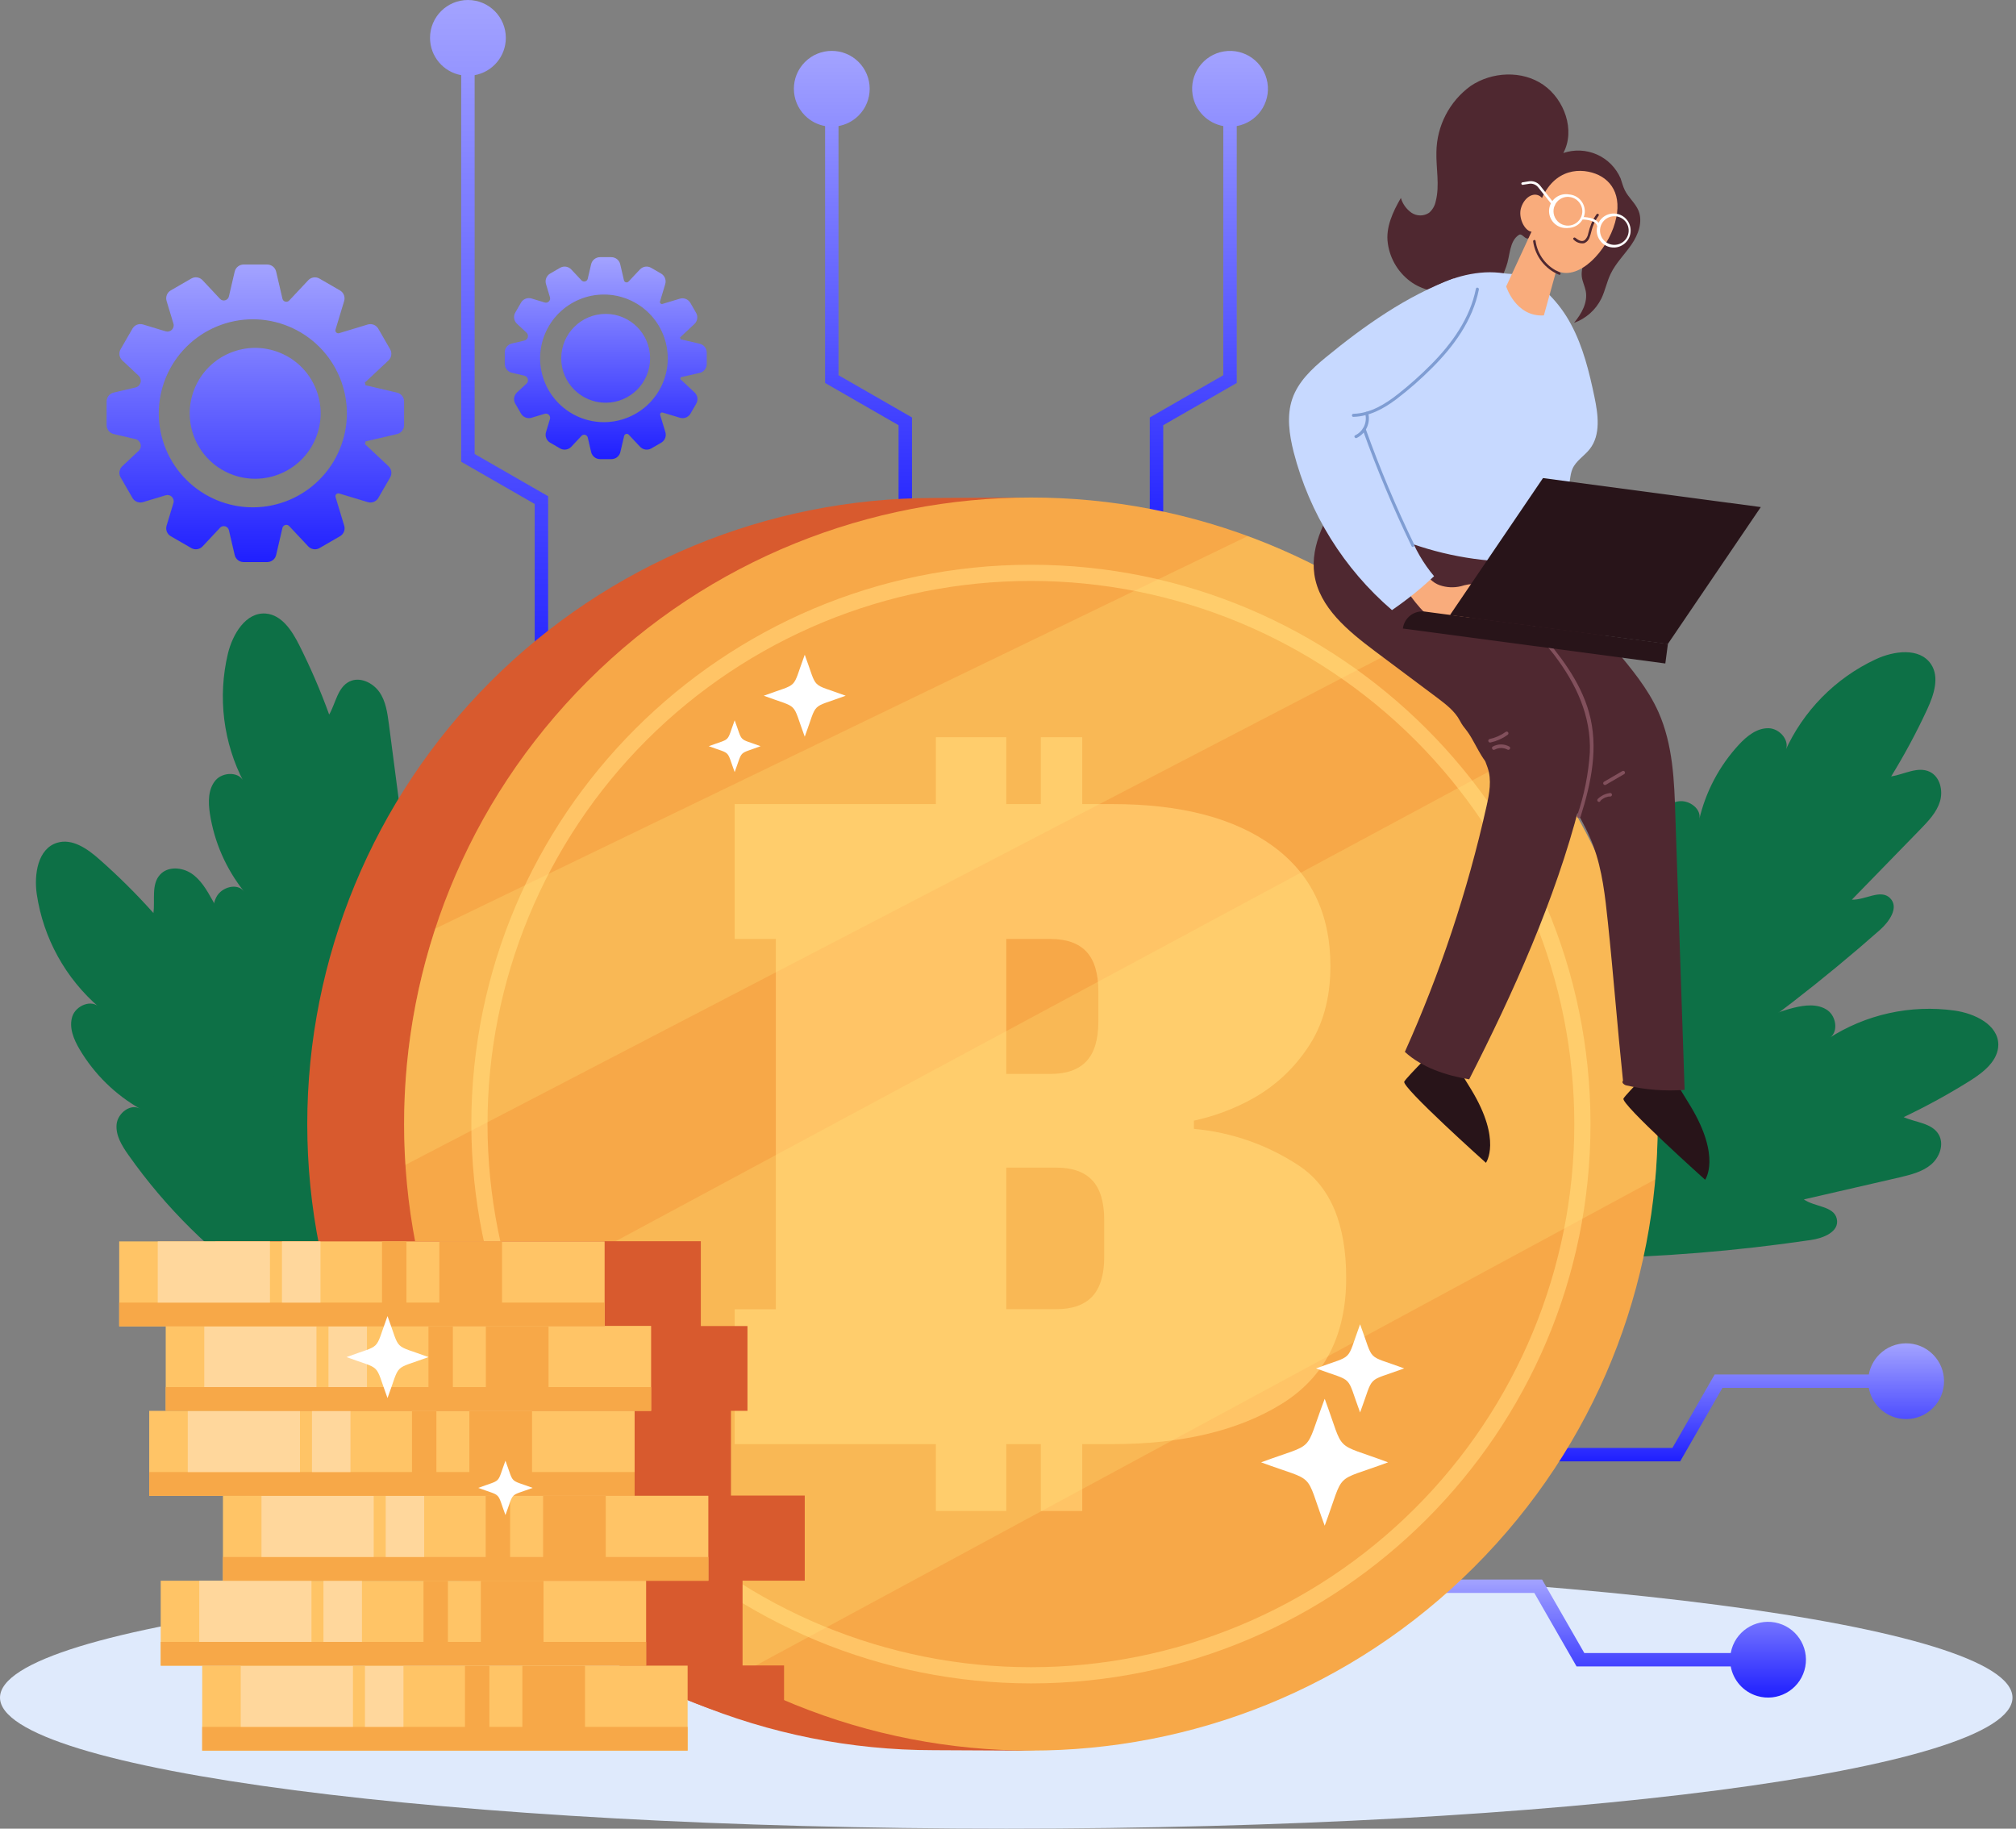 <svg width="441" height="400" viewBox="0 0 441 400" fill="none" xmlns="http://www.w3.org/2000/svg">
<rect x="0" y="0" width="441" height="400" fill="#808080" stroke="none"/>
<path d="M220.115 400C341.682 400 440.231 387.165 440.231 371.332C440.231 355.499 341.682 342.664 220.115 342.664C98.549 342.664 0 355.499 0 371.332C0 387.165 98.549 400 220.115 400Z" fill="#DFEAFC"/>
<path fill-rule="evenodd" clip-rule="evenodd" d="M187.815 13.559C191.053 16.795 191.053 22.041 187.815 25.277C186.571 26.52 185.03 27.286 183.421 27.574V82.074L199.501 91.315V119.223H196.561V93.011L180.49 83.77V27.575C178.879 27.288 177.336 26.522 176.09 25.277C172.853 22.041 172.853 16.795 176.09 13.559C179.328 10.323 184.577 10.323 187.815 13.559Z" fill="url(#paint0_linear_314_4075)"/>
<path fill-rule="evenodd" clip-rule="evenodd" d="M422.829 296.266C426.067 299.502 426.067 304.748 422.829 307.984C419.591 311.22 414.342 311.22 411.104 307.984C409.859 306.74 409.093 305.198 408.806 303.587H376.781L367.536 319.659H339.613V316.721H365.839L375.084 300.658H408.806C409.095 299.049 409.861 297.509 411.104 296.266C414.342 293.03 419.591 293.03 422.829 296.266Z" fill="url(#paint1_linear_314_4075)"/>
<path fill-rule="evenodd" clip-rule="evenodd" d="M378.598 361.581C378.652 361.286 378.721 360.99 378.808 360.696C380.105 356.307 384.716 353.799 389.107 355.095C393.499 356.391 396.007 361 394.711 365.389C393.414 369.778 388.803 372.285 384.412 370.989C381.303 370.072 379.138 367.495 378.598 364.51H344.871L335.635 348.438H309.4V345.509H337.332L346.569 361.581H378.598Z" fill="url(#paint2_linear_314_4075)"/>
<path fill-rule="evenodd" clip-rule="evenodd" d="M103.826 16.443C107.706 15.752 110.651 12.363 110.651 8.286C110.651 3.71 106.94 0 102.361 0C97.782 0 94.07 3.71 94.07 8.286C94.07 12.36 97.011 15.746 100.886 16.442V101.001L116.966 110.242V154.055H119.906V108.546L103.826 99.305V16.443Z" fill="url(#paint3_linear_314_4075)"/>
<path fill-rule="evenodd" clip-rule="evenodd" d="M270.536 27.578C274.981 26.781 277.98 22.564 277.252 18.092C276.517 13.575 272.257 10.509 267.738 11.244C263.219 11.979 260.151 16.236 260.886 20.753C261.466 24.314 264.235 26.973 267.596 27.579V82.074L251.516 91.315V119.223H254.455V93.011L270.536 83.77V27.578Z" fill="url(#paint4_linear_314_4075)"/>
<path d="M28.09 252.637C26.671 250.626 25.252 248.336 25.512 245.889C25.771 243.442 28.655 241.255 30.732 242.58C25.224 239.467 20.629 234.964 17.406 229.521C16.117 227.343 15.042 224.747 15.821 222.338C16.6 219.928 20.114 218.491 21.774 220.41C14.351 214.055 9.473 205.233 8.04 195.57C7.419 191.232 8.281 185.652 12.473 184.354C15.802 183.316 19.15 185.671 21.746 187.979C25.915 191.652 29.86 195.57 33.561 199.713C33.95 196.83 33.051 193.456 35.017 191.315C36.695 189.462 39.783 189.675 41.851 191.046C43.919 192.418 45.218 194.671 46.432 196.839C49.956 203.08 53.474 209.318 56.986 215.553C57.913 212.772 56.476 208.842 59.035 207.443C61.595 206.043 63.959 209.102 65.118 211.623C72.044 226.591 77.986 241.994 82.905 257.735C84.482 262.795 85.947 268.014 85.687 273.306C85.409 278.441 83.183 283.956 78.639 286.737C75.041 288.942 69.607 288.85 65.712 287.358C62.272 286.032 59.221 283.122 56.281 280.999C51.147 277.332 46.313 273.262 41.824 268.829C36.773 263.851 32.176 258.432 28.09 252.637Z" fill="#0D7046"/>
<path d="M361.305 179.692C362.835 177.755 364.625 175.753 367.045 175.299C369.465 174.845 372.387 176.986 371.682 179.359C373.098 173.196 376.103 167.512 380.399 162.87C382.124 161.016 384.312 159.236 386.89 159.292C389.468 159.348 391.805 162.313 390.433 164.445C394.408 155.521 401.476 148.332 410.334 144.202C414.321 142.349 419.904 141.598 422.389 145.25C424.337 148.132 423.029 152.016 421.573 155.167C419.237 160.209 416.605 165.108 413.691 169.84C416.556 169.386 419.542 167.56 422.148 168.829C424.383 169.923 425.088 172.935 424.364 175.317C423.641 177.7 421.851 179.572 420.117 181.361L405.094 196.793C407.997 196.914 411.382 194.402 413.44 196.441C415.499 198.48 413.264 201.631 411.178 203.467C398.809 214.378 385.746 224.478 372.071 233.701C367.666 236.648 363.085 239.55 357.929 240.782C352.931 241.987 347.005 241.431 343.036 237.872C339.901 235.091 338.399 229.827 338.752 225.665C339.039 221.958 340.968 218.25 342.155 214.811C346.525 202.124 352.998 190.261 361.305 179.72V179.692Z" fill="#0D7046"/>
<path d="M367.183 224.145C369.52 223.348 372.108 222.643 374.389 223.58C376.67 224.516 377.95 227.908 376.086 229.521C380.629 225.121 386.247 221.989 392.38 220.437C394.837 219.826 397.638 219.511 399.733 220.957C401.829 222.402 402.209 226.156 399.9 227.204C408.093 221.881 417.934 219.699 427.609 221.058C431.959 221.689 437.059 224.099 437.133 228.473C437.133 231.958 433.971 234.498 431.022 236.352C426.317 239.303 421.443 241.977 416.426 244.36C419.078 245.546 422.574 245.63 424.067 248.123C425.347 250.255 424.299 253.165 422.389 254.759C420.478 256.354 417.965 256.956 415.545 257.54L394.596 262.36C396.97 264.037 401.18 263.778 401.801 266.614C402.423 269.45 398.815 270.868 396.07 271.248C379.745 273.652 363.281 274.99 346.782 275.253C341.487 275.327 336.062 275.253 331.017 273.501C326.167 271.786 321.502 268.088 320.12 262.944C319.026 258.875 320.64 253.675 323.181 250.375C325.425 247.456 329.079 245.37 331.944 243.127C336.918 239.25 342.189 235.77 347.709 232.719C353.931 229.285 360.449 226.416 367.183 224.145Z" fill="#0D7046"/>
<path d="M47.23 203.402C46.664 201.01 46.201 198.359 47.351 196.181C48.501 194.003 51.987 193.049 53.425 195.051C49.47 190.114 46.88 184.227 45.913 177.978C45.533 175.475 45.496 172.667 47.119 170.72C48.742 168.774 52.535 168.746 53.36 171.137C48.83 162.481 47.585 152.48 49.855 142.979C50.884 138.715 53.768 133.868 58.145 134.211C61.613 134.489 63.848 137.918 65.415 141.023C67.913 145.984 70.115 151.087 72.009 156.307C73.446 153.786 73.864 150.311 76.479 149.059C78.723 147.984 81.524 149.31 82.97 151.349C84.417 153.388 84.742 155.983 85.075 158.421L87.857 179.739C89.758 177.533 89.888 173.325 92.782 172.973C95.564 172.63 96.741 176.337 96.88 179.118C97.735 195.585 97.519 212.09 96.231 228.529C95.814 233.812 95.239 239.197 93.004 244.008C90.843 248.642 86.717 252.961 81.468 253.86C77.313 254.565 72.296 252.47 69.236 249.634C66.538 247.122 64.803 243.294 62.837 240.226C59.444 234.906 56.474 229.327 53.953 223.543C51.119 217.042 48.869 210.301 47.23 203.402Z" fill="#0D7046"/>
<path d="M341.264 245.88C341.264 320.336 297.048 381.073 222.999 382.927C221.831 382.927 205.426 382.834 204.239 382.834C167.898 382.834 133.045 368.405 107.348 342.721C81.65 317.037 67.214 282.203 67.214 245.88C67.216 209.558 81.654 174.725 107.35 149.041C133.047 123.358 167.898 108.928 204.239 108.926C205.825 108.926 223.945 108.787 225.512 108.842C299.005 111.354 341.264 171.823 341.264 245.88Z" fill="#D85A2E"/>
<path d="M322.467 342.782C376.015 289.262 376.015 202.489 322.467 148.968C268.92 95.448 182.101 95.448 128.554 148.968C75.006 202.489 75.006 289.262 128.554 342.782C182.101 396.302 268.92 396.302 322.467 342.782Z" fill="#F7A848"/>
<path d="M225.513 368.227C193.058 368.193 161.942 355.291 138.994 332.354C116.045 309.417 103.137 278.318 103.103 245.88C103.103 178.422 158.011 123.533 225.513 123.533C293.014 123.533 347.923 178.422 347.923 245.88C347.923 313.338 293.005 368.227 225.513 368.227ZM225.513 127.074C193.987 127.074 163.752 139.591 141.461 161.871C119.169 184.152 106.645 214.371 106.645 245.88C106.645 277.389 119.169 307.608 141.461 329.889C163.752 352.169 193.987 364.686 225.513 364.686C257.038 364.686 287.273 352.169 309.565 329.889C331.857 307.608 344.38 277.389 344.38 245.88C344.38 214.371 331.857 184.152 309.565 161.871C287.273 139.591 257.038 127.074 225.513 127.074Z" fill="#FFC466"/>
<path d="M284.214 255.019C277.327 250.446 269.406 247.664 261.17 246.927V245.129C265.746 244.149 270.148 242.483 274.227 240.189C278.964 237.512 283.005 233.759 286.023 229.233C289.361 224.377 291.03 218.411 291.03 211.336C291.03 199.935 286.829 191.176 278.428 185.059C270.026 178.942 258.323 175.883 243.318 175.883H236.743V161.248H227.674V175.883H220.125V161.248H204.722V175.883H160.71V205.394H169.715V286.375H160.71V315.887H204.722V330.513H220.125V315.887H227.674V330.513H236.743V315.887H243.346C258.474 315.887 270.777 312.976 280.254 307.155C289.732 301.335 294.474 292.128 294.48 279.535C294.48 267.77 291.058 259.598 284.214 255.019ZM229.825 205.394C233.306 205.394 235.918 206.321 237.661 208.175C239.396 210.029 240.267 212.939 240.267 216.906V223.394C240.267 227.361 239.399 230.272 237.661 232.125C235.924 233.979 233.312 234.906 229.825 234.906H220.125V205.394H229.825ZM241.547 274.854C241.547 278.815 240.678 281.725 238.941 283.585C237.198 285.439 234.583 286.366 231.105 286.366H220.125V255.408H231.105C234.583 255.408 237.198 256.335 238.941 258.189C240.685 260.043 241.547 262.962 241.547 266.92V274.854Z" fill="#FFC466"/>
<g opacity="0.24">
<path d="M335.199 163.648L96.379 292.094C107.879 324.087 130.826 350.69 160.793 366.772L362.092 257.976C362.435 253.99 362.621 249.958 362.621 245.88C362.669 216.219 353.042 187.35 335.199 163.648Z" fill="#FFE97D"/>
</g>
<g opacity="0.24">
<path d="M272.928 117.268L95.229 203.114C90.693 216.929 88.386 231.377 88.395 245.917C88.395 248.911 88.506 251.868 88.691 254.806L311.376 139.049C299.825 129.754 286.84 122.398 272.928 117.268Z" fill="#FFE97D"/>
</g>
<path d="M57.338 303.365V308.564H53.739V327.102H69.866V329.678C84.833 337.39 129.643 360.562 141.365 367.541C149.572 372.435 162.286 376.235 171.513 378.562V364.297H162.434V345.76H176.038V327.139H159.902V308.601H163.51V290.064H153.309V271.499H47.137V290.036H57.338V303.365Z" fill="#D85A2E"/>
<path d="M150.416 364.343H44.234V382.927H150.416V364.343Z" fill="#FFC466"/>
<path d="M150.416 377.737H44.234V382.927H150.416V377.737Z" fill="#F7A848"/>
<path d="M127.974 364.343H114.268V381.194H127.974V364.343Z" fill="#F7A848"/>
<path d="M107.053 364.343H101.712V381.194H107.053V364.343Z" fill="#F7A848"/>
<path d="M77.211 364.343H52.664V377.727H77.211V364.343Z" fill="#FFD79C"/>
<path d="M88.256 364.343H79.836V377.727H88.256V364.343Z" fill="#FFD79C"/>
<path d="M141.338 345.769H35.156V364.353H141.338V345.769Z" fill="#FFC466"/>
<path d="M141.338 359.153H35.156V364.343H141.338V359.153Z" fill="#F7A848"/>
<path d="M118.896 345.769H105.189V362.619H118.896V345.769Z" fill="#F7A848"/>
<path d="M97.984 345.769H92.643V362.619H97.984V345.769Z" fill="#F7A848"/>
<path d="M68.132 345.769H43.585V359.153H68.132V345.769Z" fill="#FFD79C"/>
<path d="M79.177 345.769H70.757V359.153H79.177V345.769Z" fill="#FFD79C"/>
<path d="M154.951 327.185H48.77V345.769H154.951V327.185Z" fill="#FFC466"/>
<path d="M154.951 340.578H48.77V345.769H154.951V340.578Z" fill="#F7A848"/>
<path d="M132.509 327.185H118.803V344.036H132.509V327.185Z" fill="#F7A848"/>
<path d="M111.588 327.185H106.246V344.036H111.588V327.185Z" fill="#F7A848"/>
<path d="M81.746 327.185H57.199V340.569H81.746V327.185Z" fill="#FFD79C"/>
<path d="M92.79 327.185H84.37V340.569H92.79V327.185Z" fill="#FFD79C"/>
<path d="M138.824 308.611H32.643V327.194H138.824V308.611Z" fill="#FFC466"/>
<path d="M138.824 321.995H32.643V327.185H138.824V321.995Z" fill="#F7A848"/>
<path d="M116.382 308.611H102.676V325.461H116.382V308.611Z" fill="#F7A848"/>
<path d="M95.462 308.611H90.12V325.461H95.462V308.611Z" fill="#F7A848"/>
<path d="M65.619 308.611H41.072V321.995H65.619V308.611Z" fill="#FFD79C"/>
<path d="M76.663 308.611H68.243V321.995H76.663V308.611Z" fill="#FFD79C"/>
<path d="M142.431 290.027H36.25V308.611H142.431V290.027Z" fill="#FFC466"/>
<path d="M142.431 303.411H36.25V308.601H142.431V303.411Z" fill="#F7A848"/>
<path d="M119.989 290.027H106.283V306.877H119.989V290.027Z" fill="#F7A848"/>
<path d="M99.069 290.027H93.728V306.877H99.069V290.027Z" fill="#F7A848"/>
<path d="M69.227 290.027H44.68V303.411H69.227V290.027Z" fill="#FFD79C"/>
<path d="M80.271 290.027H71.851V303.411H80.271V290.027Z" fill="#FFD79C"/>
<path d="M132.259 271.545H26.077V290.129H132.259V271.545Z" fill="#FFC466"/>
<path d="M132.259 284.929H26.077V290.12H132.259V284.929Z" fill="#F7A848"/>
<path d="M109.817 271.545H96.11V288.396H109.817V271.545Z" fill="#F7A848"/>
<path d="M88.905 271.545H83.564V288.396H88.905V271.545Z" fill="#F7A848"/>
<path d="M59.054 271.545H34.507V284.929H59.054V271.545Z" fill="#FFD79C"/>
<path d="M70.098 271.545H61.678V284.929H70.098V271.545Z" fill="#FFD79C"/>
<path d="M346.754 53.397C347.487 55.705 345.734 58.133 346.022 60.534C346.152 61.609 346.68 62.601 346.884 63.667C347.357 66.178 345.957 68.653 344.315 70.618C346.918 69.695 349.059 67.797 350.288 65.326C351.131 63.593 351.493 61.618 352.328 59.904C353.459 57.531 355.407 55.658 356.89 53.49C358.374 51.321 359.413 48.522 358.42 46.075C357.734 44.416 356.232 43.229 355.434 41.626C355.026 40.801 354.813 39.892 354.507 39.03C353.502 36.698 351.654 34.831 349.331 33.8C347.009 32.769 344.384 32.651 341.979 33.469C344.64 28.511 342.229 21.763 337.601 18.556C332.974 15.349 326.353 15.655 321.688 18.815C319.408 20.473 317.546 22.638 316.249 25.14C314.951 27.642 314.255 30.411 314.214 33.228C314.121 36.825 314.965 40.495 314.075 43.989C313.888 44.982 313.372 45.883 312.609 46.547C312.041 46.922 311.375 47.122 310.694 47.122C310.014 47.122 309.348 46.922 308.779 46.547C307.654 45.763 306.829 44.619 306.443 43.303C304.681 46.325 303.076 49.791 303.586 53.23C303.824 54.964 304.424 56.628 305.347 58.115C306.271 59.602 307.497 60.877 308.946 61.859C311.728 63.713 315.215 64.139 318.554 64.186C321.006 64.315 323.459 63.966 325.778 63.157C328.078 62.23 328.625 60.627 329.487 58.309C330.35 55.992 330.127 52.748 332.269 51.376C332.955 50.941 333.567 52.424 334.337 52.146C335.682 51.636 338.594 48.976 339.4 47.78C340.411 46.279 341.005 44.239 342.711 43.637C344.417 43.035 346.467 44.564 347.292 46.288C347.766 47.432 347.964 48.672 347.871 49.906C347.777 51.141 347.395 52.337 346.754 53.397Z" fill="#4F2830"/>
<path d="M314.974 228.39C314.974 228.39 307.871 235.425 307.185 236.584C306.498 237.742 325.045 254.352 325.045 254.352C325.045 254.352 328.579 249.476 321.855 238.372C315.132 227.269 314.974 228.39 314.974 228.39Z" fill="#281419"/>
<path d="M362.927 232.097C362.927 232.097 355.814 239.132 355.137 240.291C354.46 241.45 372.998 258.059 372.998 258.059C372.998 258.059 376.531 253.165 369.854 242.043C363.177 230.92 362.927 232.097 362.927 232.097Z" fill="#281419"/>
<path d="M293.737 107.294C290.223 112.856 286.569 119.103 287.515 125.637C288.572 132.895 294.934 138.048 300.785 142.451L314.417 152.646C316.272 154.055 318.229 155.529 319.323 157.596C320.417 159.663 320.696 159.153 322.5 162.5C325.406 167.893 324.451 165.177 325.406 167.893C326.361 170.609 325.796 173.603 325.165 176.411C321.043 194.859 315.062 212.843 307.314 230.086C311.023 233.516 316.402 235.267 321.382 236.092C331.007 217.23 340.225 196.747 345.493 176.244C346.939 170.683 348.219 164.853 347.347 159.153C345.372 146.51 333.669 138.057 326.64 127.352C322.782 121.485 320.222 114.7 315.409 109.575C310.596 104.449 302.297 101.474 296.519 105.459C295.815 105.95 294.98 106.553 294.192 106.219C293.403 105.886 293.135 106.72 293.737 107.294Z" fill="#4F2830"/>
<path d="M341.199 127.519L353.255 141.959C356.853 146.26 360.498 150.626 362.779 155.742C365.95 162.851 366.266 170.841 366.488 178.617C367.168 198.545 367.842 218.473 368.51 238.4C364.221 238.722 359.909 238.387 355.722 237.408C355.23 237.288 354.627 236.723 355.035 236.426C353.821 224.877 352.94 213.254 351.725 201.743C351.131 196.098 350.519 190.379 348.553 185.059C346.587 179.739 343.323 174.974 340.207 170.229C330.572 155.76 321.345 139.93 320.872 122.551C320.779 118.899 321.159 115.006 323.357 112.086C325.555 109.167 330.09 107.758 332.983 109.982C334.625 111.243 335.394 113.31 336.08 115.266C337.397 118.945 338.686 124.506 341.199 127.519Z" fill="#4F2830"/>
<path d="M345.744 178.663C348.072 171.332 349.741 163.435 347.599 155.844C345.642 148.883 341.107 143.192 336.47 137.77C333.688 134.461 330.396 130.244 331.759 125.646C331.782 125.548 331.766 125.445 331.714 125.359C331.662 125.273 331.579 125.21 331.482 125.184C331.385 125.157 331.281 125.17 331.193 125.218C331.105 125.266 331.038 125.347 331.008 125.443C328.94 132.44 336.248 138.345 339.994 143.276C344.761 149.55 348.09 156.567 347.775 164.594C347.471 169.313 346.535 173.97 344.993 178.441C344.844 178.914 345.586 179.118 345.744 178.645V178.663Z" fill="#82505C"/>
<path d="M334.615 130.448C335.044 130.125 335.363 129.677 335.529 129.167C335.695 128.656 335.7 128.106 335.542 127.593C335.514 127.495 335.449 127.413 335.36 127.362C335.272 127.312 335.168 127.298 335.069 127.324C335.02 127.337 334.974 127.359 334.934 127.39C334.894 127.421 334.86 127.46 334.835 127.504C334.81 127.548 334.794 127.597 334.788 127.647C334.782 127.697 334.786 127.748 334.8 127.797C334.8 127.899 334.856 127.991 334.875 128.093C334.875 128.047 334.893 128.195 334.875 128.093C334.875 128.14 334.875 128.149 334.875 128.177C334.875 128.205 334.875 128.279 334.875 128.334C334.875 128.39 334.875 128.436 334.875 128.483C334.875 128.529 334.875 128.538 334.875 128.566C334.875 128.511 334.875 128.594 334.875 128.566C334.86 128.673 334.835 128.779 334.8 128.881C334.79 128.932 334.775 128.982 334.754 129.03C334.754 128.955 334.754 129.03 334.754 129.076L334.606 129.345L334.559 129.41C334.559 129.465 334.615 129.345 334.559 129.41L334.457 129.521L334.355 129.632H334.3C334.213 129.688 334.15 129.774 334.124 129.873C334.099 129.973 334.111 130.079 334.16 130.17C334.213 130.257 334.297 130.321 334.396 130.347C334.495 130.373 334.6 130.359 334.689 130.309L334.615 130.448Z" fill="#82505C"/>
<path d="M326.983 163.973C327.411 163.742 327.889 163.622 328.374 163.622C328.86 163.622 329.338 163.742 329.765 163.973C330.201 164.214 330.591 163.546 330.164 163.305C329.611 162.997 328.989 162.835 328.356 162.835C327.723 162.835 327.1 162.997 326.548 163.305C326.121 163.546 326.548 164.232 326.946 163.973H326.983Z" fill="#82505C"/>
<path d="M326.074 162.406C327.411 162.111 328.673 161.547 329.784 160.747C329.868 160.692 329.929 160.607 329.955 160.51C329.981 160.412 329.969 160.308 329.923 160.219C329.898 160.174 329.864 160.135 329.824 160.104C329.784 160.073 329.737 160.05 329.688 160.037C329.639 160.024 329.587 160.021 329.537 160.029C329.486 160.036 329.438 160.053 329.394 160.08C328.332 160.844 327.122 161.38 325.842 161.655C325.744 161.685 325.661 161.752 325.611 161.842C325.561 161.932 325.547 162.038 325.574 162.137C325.602 162.235 325.667 162.318 325.755 162.368C325.844 162.418 325.948 162.432 326.046 162.406H326.074Z" fill="#82505C"/>
<path d="M350.065 175.188L350.297 174.974L350.361 174.919C350.401 174.883 350.444 174.852 350.491 174.826C350.669 174.697 350.858 174.586 351.057 174.492L351.205 174.418H351.279L351.576 174.316L351.91 174.233H352.068H352.235C352.336 174.231 352.432 174.19 352.504 174.12C352.577 174.049 352.619 173.954 352.624 173.853C352.624 173.658 352.448 173.436 352.235 173.464C351.212 173.584 350.257 174.036 349.518 174.752C349.481 174.787 349.452 174.83 349.432 174.877C349.412 174.924 349.401 174.974 349.401 175.025C349.401 175.076 349.412 175.127 349.432 175.174C349.452 175.221 349.481 175.263 349.518 175.299C349.59 175.371 349.689 175.411 349.791 175.411C349.894 175.411 349.992 175.371 350.065 175.299V175.188Z" fill="#82505C"/>
<path d="M351.243 171.684L355.314 169.311C355.389 169.254 355.441 169.171 355.46 169.078C355.478 168.984 355.462 168.888 355.414 168.806C355.366 168.724 355.29 168.662 355.2 168.632C355.11 168.603 355.012 168.607 354.924 168.644L350.853 171.017C350.778 171.074 350.726 171.158 350.708 171.251C350.689 171.344 350.705 171.44 350.753 171.522C350.801 171.604 350.877 171.666 350.967 171.696C351.058 171.726 351.155 171.721 351.243 171.684Z" fill="#82505C"/>
<path d="M308.399 66.318C302.019 71.591 297.688 78.914 294.016 86.329C290.427 93.577 287.525 102.744 292.263 109.278C294.118 111.79 296.826 113.486 299.58 114.923C307.738 119.185 316.655 121.799 325.824 122.616C328.754 122.875 331.796 122.931 334.513 121.819C337.23 120.706 339.558 118.167 339.595 115.238C339.595 114.098 339.28 112.939 339.595 111.845C340.068 110.066 341.969 109.065 342.795 107.387C343.546 105.876 343.314 104.041 344 102.503C344.788 100.751 346.597 99.722 347.784 98.193C350.185 95.097 349.592 90.694 348.794 86.857C347.654 81.398 346.318 75.892 343.675 70.97C342.415 68.585 340.809 66.399 338.909 64.482C337.203 62.795 334.699 60.571 332.26 60.098C331.221 59.894 330.108 59.95 329.042 59.792C327.652 59.583 326.245 59.511 324.841 59.579C322.025 59.743 319.255 60.369 316.643 61.433C313.656 62.619 310.874 64.268 308.399 66.318Z" fill="#C7D9FF"/>
<path d="M353.283 48.716C351.586 54.778 345.549 61.387 340.717 59.32C336.739 57.614 334.662 53.49 336.006 47.344C338.084 37.798 344.065 36.574 348.229 37.742C352.393 38.91 355.017 42.655 353.283 48.716Z" fill="#F9AC7C"/>
<path d="M337.879 47.011C337.323 49.013 336.229 51.043 334.801 50.635C333.373 50.227 332.139 47.567 332.705 45.565C333.271 43.563 334.884 42.256 336.312 42.655C337.74 43.053 338.445 45.009 337.879 47.011Z" fill="#F9AC7C"/>
<path d="M349.24 46.881C348.78 47.513 348.397 48.197 348.099 48.92C347.826 49.614 347.603 50.327 347.431 51.052C347.345 51.626 347.064 52.154 346.634 52.544C345.948 53.026 345.15 52.442 344.603 52.016C344.334 51.803 343.945 52.183 344.223 52.405C344.509 52.711 344.865 52.944 345.261 53.085C345.656 53.225 346.079 53.269 346.495 53.212C346.792 53.099 347.059 52.919 347.275 52.686C347.49 52.453 347.649 52.173 347.737 51.868C348.025 51.154 348.136 50.375 348.396 49.643C348.712 48.758 349.152 47.921 349.703 47.159C349.907 46.872 349.434 46.594 349.24 46.881Z" fill="#4F2830"/>
<path d="M342.961 49.884H342.655C342.136 49.897 341.619 49.8 341.139 49.601C340.659 49.401 340.226 49.103 339.869 48.725C339.511 48.347 339.238 47.899 339.065 47.409C338.892 46.919 338.825 46.398 338.867 45.88C338.908 45.361 339.059 44.858 339.308 44.402C339.557 43.946 339.899 43.547 340.312 43.231C340.726 42.916 341.201 42.691 341.706 42.571C342.212 42.451 342.738 42.438 343.249 42.534C344.223 42.608 345.13 43.063 345.77 43.8C346.411 44.538 346.735 45.498 346.671 46.473C346.592 47.401 346.166 48.265 345.479 48.893C344.792 49.522 343.893 49.869 342.961 49.866V49.884ZM342.961 43.053C342.35 43.057 341.753 43.239 341.243 43.576C340.733 43.913 340.333 44.39 340.089 44.951C339.846 45.511 339.771 46.13 339.874 46.733C339.976 47.335 340.252 47.895 340.667 48.343C341.081 48.792 341.618 49.11 342.21 49.26C342.803 49.41 343.426 49.384 344.005 49.185C344.583 48.987 345.091 48.626 345.467 48.144C345.843 47.662 346.071 47.082 346.124 46.473C346.188 45.642 345.921 44.819 345.381 44.184C344.84 43.548 344.071 43.152 343.24 43.081L342.961 43.053Z" fill="white"/>
<path d="M353.014 54.129H352.708C352.224 54.093 351.753 53.961 351.321 53.74C350.889 53.518 350.507 53.213 350.195 52.841C349.792 52.378 349.51 51.822 349.375 51.224C349.24 50.625 349.256 50.003 349.42 49.412C349.585 48.821 349.894 48.28 350.32 47.837C350.745 47.395 351.274 47.065 351.858 46.878C352.443 46.69 353.065 46.65 353.668 46.762C354.272 46.873 354.839 47.133 355.317 47.517C355.796 47.902 356.171 48.399 356.41 48.964C356.649 49.529 356.744 50.145 356.687 50.755C356.608 51.675 356.189 52.533 355.512 53.16C354.834 53.787 353.947 54.14 353.024 54.148L353.014 54.129ZM353.014 47.298C352.194 47.331 351.42 47.684 350.858 48.281C350.295 48.878 349.989 49.671 350.006 50.491C350.022 51.311 350.359 52.092 350.945 52.666C351.531 53.24 352.319 53.561 353.139 53.561C353.96 53.561 354.748 53.24 355.334 52.666C355.92 52.092 356.257 51.311 356.273 50.491C356.29 49.671 355.984 48.878 355.421 48.281C354.859 47.684 354.084 47.331 353.265 47.298H353.014Z" fill="white"/>
<path d="M349.388 49.458C349.063 47.956 346.068 48.021 346.04 48.012V47.474C346.179 47.474 349.508 47.4 349.935 49.328L349.388 49.458Z" fill="white"/>
<path d="M339.864 45.083C339.823 45.082 339.783 45.072 339.746 45.055C339.71 45.037 339.677 45.012 339.651 44.981L336.47 40.968C336.241 40.678 335.939 40.454 335.596 40.319C335.252 40.184 334.878 40.142 334.513 40.198L333.113 40.43C333.04 40.441 332.967 40.422 332.908 40.379C332.848 40.336 332.809 40.271 332.798 40.198C332.791 40.163 332.792 40.128 332.799 40.093C332.807 40.059 332.822 40.026 332.843 39.997C332.863 39.969 332.89 39.945 332.921 39.926C332.951 39.908 332.985 39.897 333.02 39.892L334.43 39.661C334.886 39.584 335.355 39.63 335.788 39.792C336.221 39.955 336.604 40.229 336.896 40.588L340.077 44.62C340.128 44.67 340.156 44.738 340.156 44.809C340.156 44.881 340.128 44.949 340.077 44.999C340.02 45.054 339.943 45.084 339.864 45.083Z" fill="white"/>
<path d="M335.292 50.088L329.478 62.656C329.478 62.656 331.546 69.358 337.722 68.996L341.181 56.511L335.292 50.088Z" fill="#F9AC7C"/>
<path d="M341.19 59.57C339.786 58.981 338.56 58.036 337.633 56.828C336.706 55.62 336.11 54.191 335.904 52.683C335.839 52.34 335.311 52.489 335.376 52.832C335.605 54.432 336.25 55.945 337.245 57.22C338.241 58.495 339.553 59.487 341.051 60.098C341.376 60.219 341.524 59.69 341.19 59.57Z" fill="#4F2830"/>
<path d="M325.007 129.734C324.945 129.189 324.689 128.685 324.285 128.314C323.882 127.943 323.358 127.73 322.81 127.713C321.711 127.721 320.619 127.896 319.573 128.232C318.038 128.601 316.429 128.524 314.936 128.01C314.2 127.749 313.53 127.331 312.971 126.785C312.412 126.239 311.978 125.579 311.7 124.849C310.216 126.158 308.876 127.622 307.703 129.215C310.133 132.515 312.924 136.417 316.977 136.63C320.844 136.75 324.905 133.525 325.007 129.734Z" fill="#F9AC7C"/>
<path d="M317.979 60.923C307.778 64.631 298.3 71.36 289.945 78.228C286.922 80.712 283.945 83.548 282.684 87.255C281.422 90.963 282.025 95.069 282.99 98.888C286.45 112.337 293.956 124.401 304.495 133.451C307.757 131.228 310.836 128.748 313.704 126.036C309.132 120.604 305.728 112.624 307.064 105.645C308.112 100.158 311.867 95.653 315.261 91.232C318.656 86.811 321.966 81.768 321.855 76.189C321.781 72.815 320.455 69.617 319.156 66.503C318.285 64.492 318.85 62.944 317.979 60.923Z" fill="#C7D9FF"/>
<path d="M322.856 63.157C321.558 69.645 317.635 75.114 313.036 79.748C310.787 82.019 308.402 84.151 305.895 86.134C303.039 88.395 299.812 90.407 296.065 90.518C295.629 90.518 295.629 91.204 296.065 91.185C299.589 91.084 302.686 89.406 305.45 87.32C308.193 85.233 310.79 82.96 313.221 80.517C318.016 75.744 322.151 70.09 323.505 63.333C323.589 62.916 322.94 62.73 322.856 63.157Z" fill="#7F9DD3"/>
<path d="M298.643 90.5C298.88 91.421 298.79 92.396 298.387 93.258C297.984 94.121 297.295 94.816 296.436 95.227C296.046 95.403 296.436 95.987 296.779 95.801C297.764 95.316 298.552 94.507 299.01 93.509C299.468 92.511 299.567 91.386 299.292 90.323C299.269 90.237 299.212 90.164 299.135 90.12C299.057 90.076 298.966 90.064 298.88 90.087C298.793 90.111 298.72 90.167 298.676 90.245C298.631 90.322 298.62 90.414 298.643 90.5Z" fill="#7F9DD3"/>
<path d="M298.096 94.012C301.204 102.679 304.77 111.175 308.779 119.464C308.974 119.853 309.549 119.511 309.363 119.131C305.376 110.891 301.832 102.444 298.745 93.827C298.597 93.428 297.948 93.605 298.096 94.012Z" fill="#7F9DD3"/>
<path d="M364.828 140.884L317.181 134.544L337.527 104.579L385.174 110.919L364.828 140.884Z" fill="#281419"/>
<path d="M364.29 145.129L306.878 137.483C306.948 136.923 307.128 136.383 307.407 135.893C307.687 135.403 308.061 134.974 308.507 134.629C308.954 134.284 309.464 134.032 310.009 133.885C310.554 133.738 311.122 133.701 311.682 133.775L364.856 140.847L364.29 145.129Z" fill="#281419"/>
<path fill-rule="evenodd" clip-rule="evenodd" d="M88.394 93C88.394 93.93 87.754 94.737 86.849 94.948L80.092 96.525C80.075 96.529 80.058 96.516 80.058 96.498C80.058 96.464 80.009 96.458 80.001 96.491C79.944 96.726 79.885 96.959 79.822 97.191C79.814 97.218 79.853 97.234 79.867 97.209C79.874 97.196 79.892 97.193 79.904 97.203L84.985 101.974C85.662 102.609 85.813 103.627 85.348 104.432L82.76 108.916C82.296 109.72 81.34 110.099 80.451 109.831L74.181 107.942C73.957 107.874 73.714 107.938 73.552 108.106C73.394 108.269 73.338 108.504 73.403 108.721L75.296 114.981C75.565 115.87 75.186 116.827 74.382 117.291L69.895 119.885C69.09 120.35 68.072 120.199 67.436 119.522L63.265 115.078C63.042 114.84 62.705 114.747 62.391 114.837C62.088 114.924 61.856 115.169 61.784 115.476L60.405 121.403C60.194 122.308 59.387 122.949 58.457 122.949H53.286C52.357 122.949 51.55 122.309 51.339 121.404L50.068 115.953C49.971 115.54 49.642 115.221 49.23 115.119C48.836 115.02 48.419 115.136 48.141 115.432L44.308 119.521C43.673 120.199 42.654 120.35 41.849 119.885L37.354 117.291C36.55 116.827 36.171 115.869 36.44 114.98L37.943 110.009C38.087 109.533 37.944 109.017 37.589 108.669C37.238 108.325 36.732 108.19 36.262 108.332L31.284 109.831C30.395 110.099 29.439 109.72 28.975 108.916L26.387 104.431C25.922 103.627 26.073 102.609 26.749 101.974L30.336 98.604C30.737 98.228 30.886 97.659 30.744 97.128C30.604 96.603 30.193 96.186 29.664 96.062L24.866 94.939C23.962 94.728 23.322 93.921 23.322 92.992V87.822C23.322 86.893 23.962 86.086 24.866 85.874L29.658 84.753C30.191 84.628 30.604 84.212 30.745 83.683C30.886 83.15 30.736 82.577 30.334 82.199L26.751 78.84C26.073 78.204 25.922 77.186 26.386 76.382L28.975 71.891C29.439 71.086 30.397 70.707 31.287 70.976L36.267 72.483C36.734 72.624 37.238 72.488 37.585 72.145C37.94 71.794 38.086 71.278 37.942 70.799L36.44 65.834C36.171 64.945 36.55 63.987 37.354 63.523L41.849 60.928C42.654 60.464 43.673 60.615 44.308 61.293L48.141 65.382C48.419 65.678 48.836 65.793 49.23 65.695C49.642 65.592 49.971 65.274 50.068 64.861L51.339 59.41C51.55 58.505 52.357 57.864 53.286 57.864H58.457C59.387 57.864 60.194 58.505 60.405 59.411L61.784 65.338C61.856 65.645 62.088 65.889 62.391 65.977C62.705 66.066 63.042 65.974 63.265 65.736L67.426 61.301C68.062 60.624 69.081 60.473 69.885 60.938L74.372 63.531C75.177 63.996 75.555 64.953 75.286 65.842L73.394 72.094C73.328 72.31 73.384 72.546 73.54 72.71C73.704 72.882 73.951 72.948 74.179 72.879L80.439 70.985C81.329 70.716 82.287 71.095 82.751 71.9L85.34 76.391C85.804 77.195 85.652 78.214 84.975 78.849L79.895 83.61C79.883 83.621 79.864 83.618 79.857 83.604C79.842 83.579 79.802 83.596 79.81 83.624C79.875 83.859 79.934 84.094 79.992 84.332C80 84.365 80.048 84.359 80.048 84.325C80.048 84.307 80.065 84.294 80.083 84.298L86.851 85.883C87.755 86.095 88.394 86.902 88.394 87.831V93ZM69.849 104.942C73.707 101.087 75.877 95.859 75.884 90.407C75.877 84.954 73.707 79.727 69.849 75.872C65.992 72.016 60.762 69.847 55.306 69.84C49.851 69.847 44.621 72.016 40.764 75.872C36.906 79.727 34.736 84.954 34.729 90.407C34.734 95.86 36.903 101.089 40.761 104.945C44.619 108.801 49.85 110.969 55.306 110.974C60.762 110.967 65.992 108.798 69.849 104.942ZM61.248 77.168C68.565 80.165 72.067 88.523 69.069 95.837C66.07 103.15 57.708 106.65 50.391 103.653C43.073 100.657 39.572 92.299 42.57 84.985C45.568 77.671 53.93 74.172 61.248 77.168Z" fill="url(#paint5_linear_314_4075)"/>
<path fill-rule="evenodd" clip-rule="evenodd" d="M154.599 79.624C154.599 80.559 153.952 81.368 153.041 81.575L148.982 82.496C148.971 82.498 148.961 82.49 148.961 82.478C148.961 82.457 148.928 82.454 148.923 82.474C148.885 82.636 148.841 82.795 148.796 82.95C148.79 82.97 148.818 82.982 148.829 82.964C148.834 82.955 148.848 82.953 148.856 82.961L151.935 85.837C152.615 86.472 152.767 87.493 152.301 88.299L151.05 90.465C150.586 91.267 149.632 91.646 148.744 91.38L144.946 90.241C144.792 90.195 144.625 90.24 144.514 90.356C144.408 90.468 144.37 90.628 144.415 90.775L145.551 94.524C145.821 95.413 145.443 96.371 144.638 96.836L142.478 98.085C141.674 98.55 140.656 98.401 140.02 97.725L137.531 95.08C137.381 94.921 137.154 94.864 136.944 94.925C136.74 94.983 136.578 95.144 136.53 95.351L135.707 98.88C135.496 99.786 134.689 100.426 133.759 100.426H131.259C130.329 100.426 129.522 99.786 129.311 98.881L128.569 95.697C128.501 95.405 128.255 95.18 127.964 95.109C127.689 95.042 127.408 95.125 127.214 95.331L124.971 97.721C124.335 98.399 123.316 98.549 122.511 98.084L120.35 96.834C119.547 96.37 119.168 95.415 119.435 94.527L120.303 91.643C120.401 91.319 120.3 90.968 120.059 90.73C119.825 90.501 119.487 90.411 119.174 90.505L116.276 91.378C115.388 91.645 114.432 91.266 113.968 90.463L112.721 88.304C112.254 87.496 112.408 86.472 113.093 85.837L115.183 83.899C115.457 83.645 115.558 83.26 115.457 82.9C115.358 82.546 115.08 82.262 114.722 82.179L111.966 81.536C111.06 81.325 110.42 80.518 110.42 79.588V77.087C110.42 76.159 111.059 75.353 111.962 75.14L114.725 74.49C115.082 74.406 115.359 74.127 115.457 73.774C115.557 73.413 115.456 73.023 115.181 72.768L113.093 70.832C112.408 70.197 112.254 69.173 112.721 68.365L113.966 66.208C114.431 65.404 115.389 65.025 116.278 65.295L119.165 66.169C119.484 66.266 119.827 66.177 120.063 65.942C120.303 65.704 120.401 65.352 120.304 65.028L119.435 62.142C119.168 61.254 119.547 60.299 120.35 59.834L122.511 58.584C123.316 58.119 124.335 58.27 124.971 58.947L127.215 61.339C127.409 61.545 127.708 61.627 127.984 61.56C128.277 61.489 128.501 61.264 128.569 60.971L129.311 57.797C129.522 56.892 130.329 56.252 131.258 56.252H133.723C134.652 56.252 135.459 56.892 135.671 57.797L136.493 61.319C136.541 61.527 136.698 61.692 136.903 61.751C137.115 61.812 137.343 61.749 137.494 61.589L139.983 58.944C140.619 58.268 141.637 58.119 142.44 58.583L144.605 59.835C145.408 60.299 145.786 61.254 145.52 62.141L144.376 65.953C144.332 66.098 144.373 66.253 144.477 66.362C144.59 66.478 144.758 66.528 144.913 66.481L148.705 65.338C149.594 65.07 150.55 65.449 151.014 66.253L152.265 68.418C152.73 69.224 152.579 70.243 151.9 70.879L148.819 73.764C148.811 73.771 148.798 73.769 148.792 73.76C148.782 73.742 148.754 73.753 148.76 73.773C148.805 73.932 148.849 74.091 148.887 74.25C148.892 74.27 148.923 74.266 148.923 74.246C148.923 74.234 148.934 74.226 148.945 74.229L153.054 75.188C153.959 75.4 154.599 76.207 154.599 77.136V79.624ZM141.981 88.25C144.599 85.633 146.072 82.086 146.076 78.385C146.072 74.685 144.599 71.137 141.981 68.52C139.363 65.904 135.813 64.432 132.111 64.427C128.407 64.429 124.857 65.901 122.238 68.518C119.619 71.135 118.147 74.684 118.145 78.385C118.15 82.086 119.623 85.633 122.241 88.25C124.859 90.867 128.408 92.339 132.111 92.344C135.813 92.339 139.363 90.867 141.981 88.25ZM142.209 78.376C142.209 83.741 137.858 88.09 132.491 88.09C127.123 88.09 122.772 83.741 122.772 78.376C122.772 73.011 127.123 68.662 132.491 68.662C137.858 68.662 142.209 73.011 142.209 78.376Z" fill="url(#paint6_linear_314_4075)"/>
<path d="M289.778 333.729C285.244 321.476 288.174 324.414 275.868 319.872C288.128 315.33 285.142 318.269 289.778 305.969C294.322 318.222 291.383 315.284 303.642 319.872C291.383 324.414 294.322 321.476 289.778 333.729Z" fill="white"/>
<path d="M297.521 308.963C294.359 300.436 296.399 302.475 287.877 299.323C296.399 296.163 294.368 298.202 297.521 289.675C300.684 298.202 298.634 296.163 307.166 299.323C298.634 302.475 300.684 300.436 297.521 308.963Z" fill="white"/>
<path d="M110.567 331.402C108.62 326.147 109.881 327.408 104.623 325.461C109.881 323.505 108.62 324.766 110.567 319.511C112.515 324.766 111.263 323.505 116.521 325.461C111.263 327.408 112.524 326.147 110.567 331.402Z" fill="white"/>
<path d="M84.769 305.812C81.829 297.887 83.731 299.778 75.802 296.849C83.731 293.911 81.829 295.811 84.769 287.886C87.7 295.811 85.808 293.911 93.737 296.849C85.808 299.778 87.7 297.887 84.769 305.812Z" fill="white"/>
<path d="M176.039 161.146C173.099 153.221 175 155.121 167.071 152.183C175 149.245 173.099 151.145 176.039 143.22C178.969 151.145 177.077 149.245 184.997 152.183C177.068 155.121 178.96 153.221 176.039 161.146Z" fill="white"/>
<path d="M160.709 168.885C158.854 163.88 160.051 165.076 155.043 163.222C160.051 161.368 158.854 162.564 160.709 157.559C162.564 162.564 161.367 161.368 166.375 163.222C161.367 165.113 162.564 163.88 160.709 168.885Z" fill="white"/>
<defs>
<linearGradient id="paint0_linear_314_4075" x1="186.581" y1="11.129" x2="186.581" y2="119.226" gradientUnits="userSpaceOnUse">
<stop stop-color="#A3A3FF"/>
<stop offset="1" stop-color="#1F1FFF"/>
</linearGradient>
<linearGradient id="paint1_linear_314_4075" x1="382.434" y1="293.838" x2="382.434" y2="319.66" gradientUnits="userSpaceOnUse">
<stop stop-color="#A3A3FF"/>
<stop offset="1" stop-color="#1F1FFF"/>
</linearGradient>
<linearGradient id="paint2_linear_314_4075" x1="352.226" y1="345.509" x2="352.226" y2="371.332" gradientUnits="userSpaceOnUse">
<stop stop-color="#A3A3FF"/>
<stop offset="1" stop-color="#1F1FFF"/>
</linearGradient>
<linearGradient id="paint3_linear_314_4075" x1="106.988" y1="-0.004" x2="106.988" y2="154.06" gradientUnits="userSpaceOnUse">
<stop stop-color="#A3A3FF"/>
<stop offset="1" stop-color="#1F1FFF"/>
</linearGradient>
<linearGradient id="paint4_linear_314_4075" x1="264.438" y1="11.132" x2="264.438" y2="119.226" gradientUnits="userSpaceOnUse">
<stop stop-color="#A3A3FF"/>
<stop offset="1" stop-color="#1F1FFF"/>
</linearGradient>
<linearGradient id="paint5_linear_314_4075" x1="55.858" y1="57.863" x2="55.858" y2="122.951" gradientUnits="userSpaceOnUse">
<stop stop-color="#A3A3FF"/>
<stop offset="1" stop-color="#1F1FFF"/>
</linearGradient>
<linearGradient id="paint6_linear_314_4075" x1="132.509" y1="56.251" x2="132.509" y2="100.428" gradientUnits="userSpaceOnUse">
<stop stop-color="#A3A3FF"/>
<stop offset="1" stop-color="#1F1FFF"/>
</linearGradient>
</defs>
</svg>
